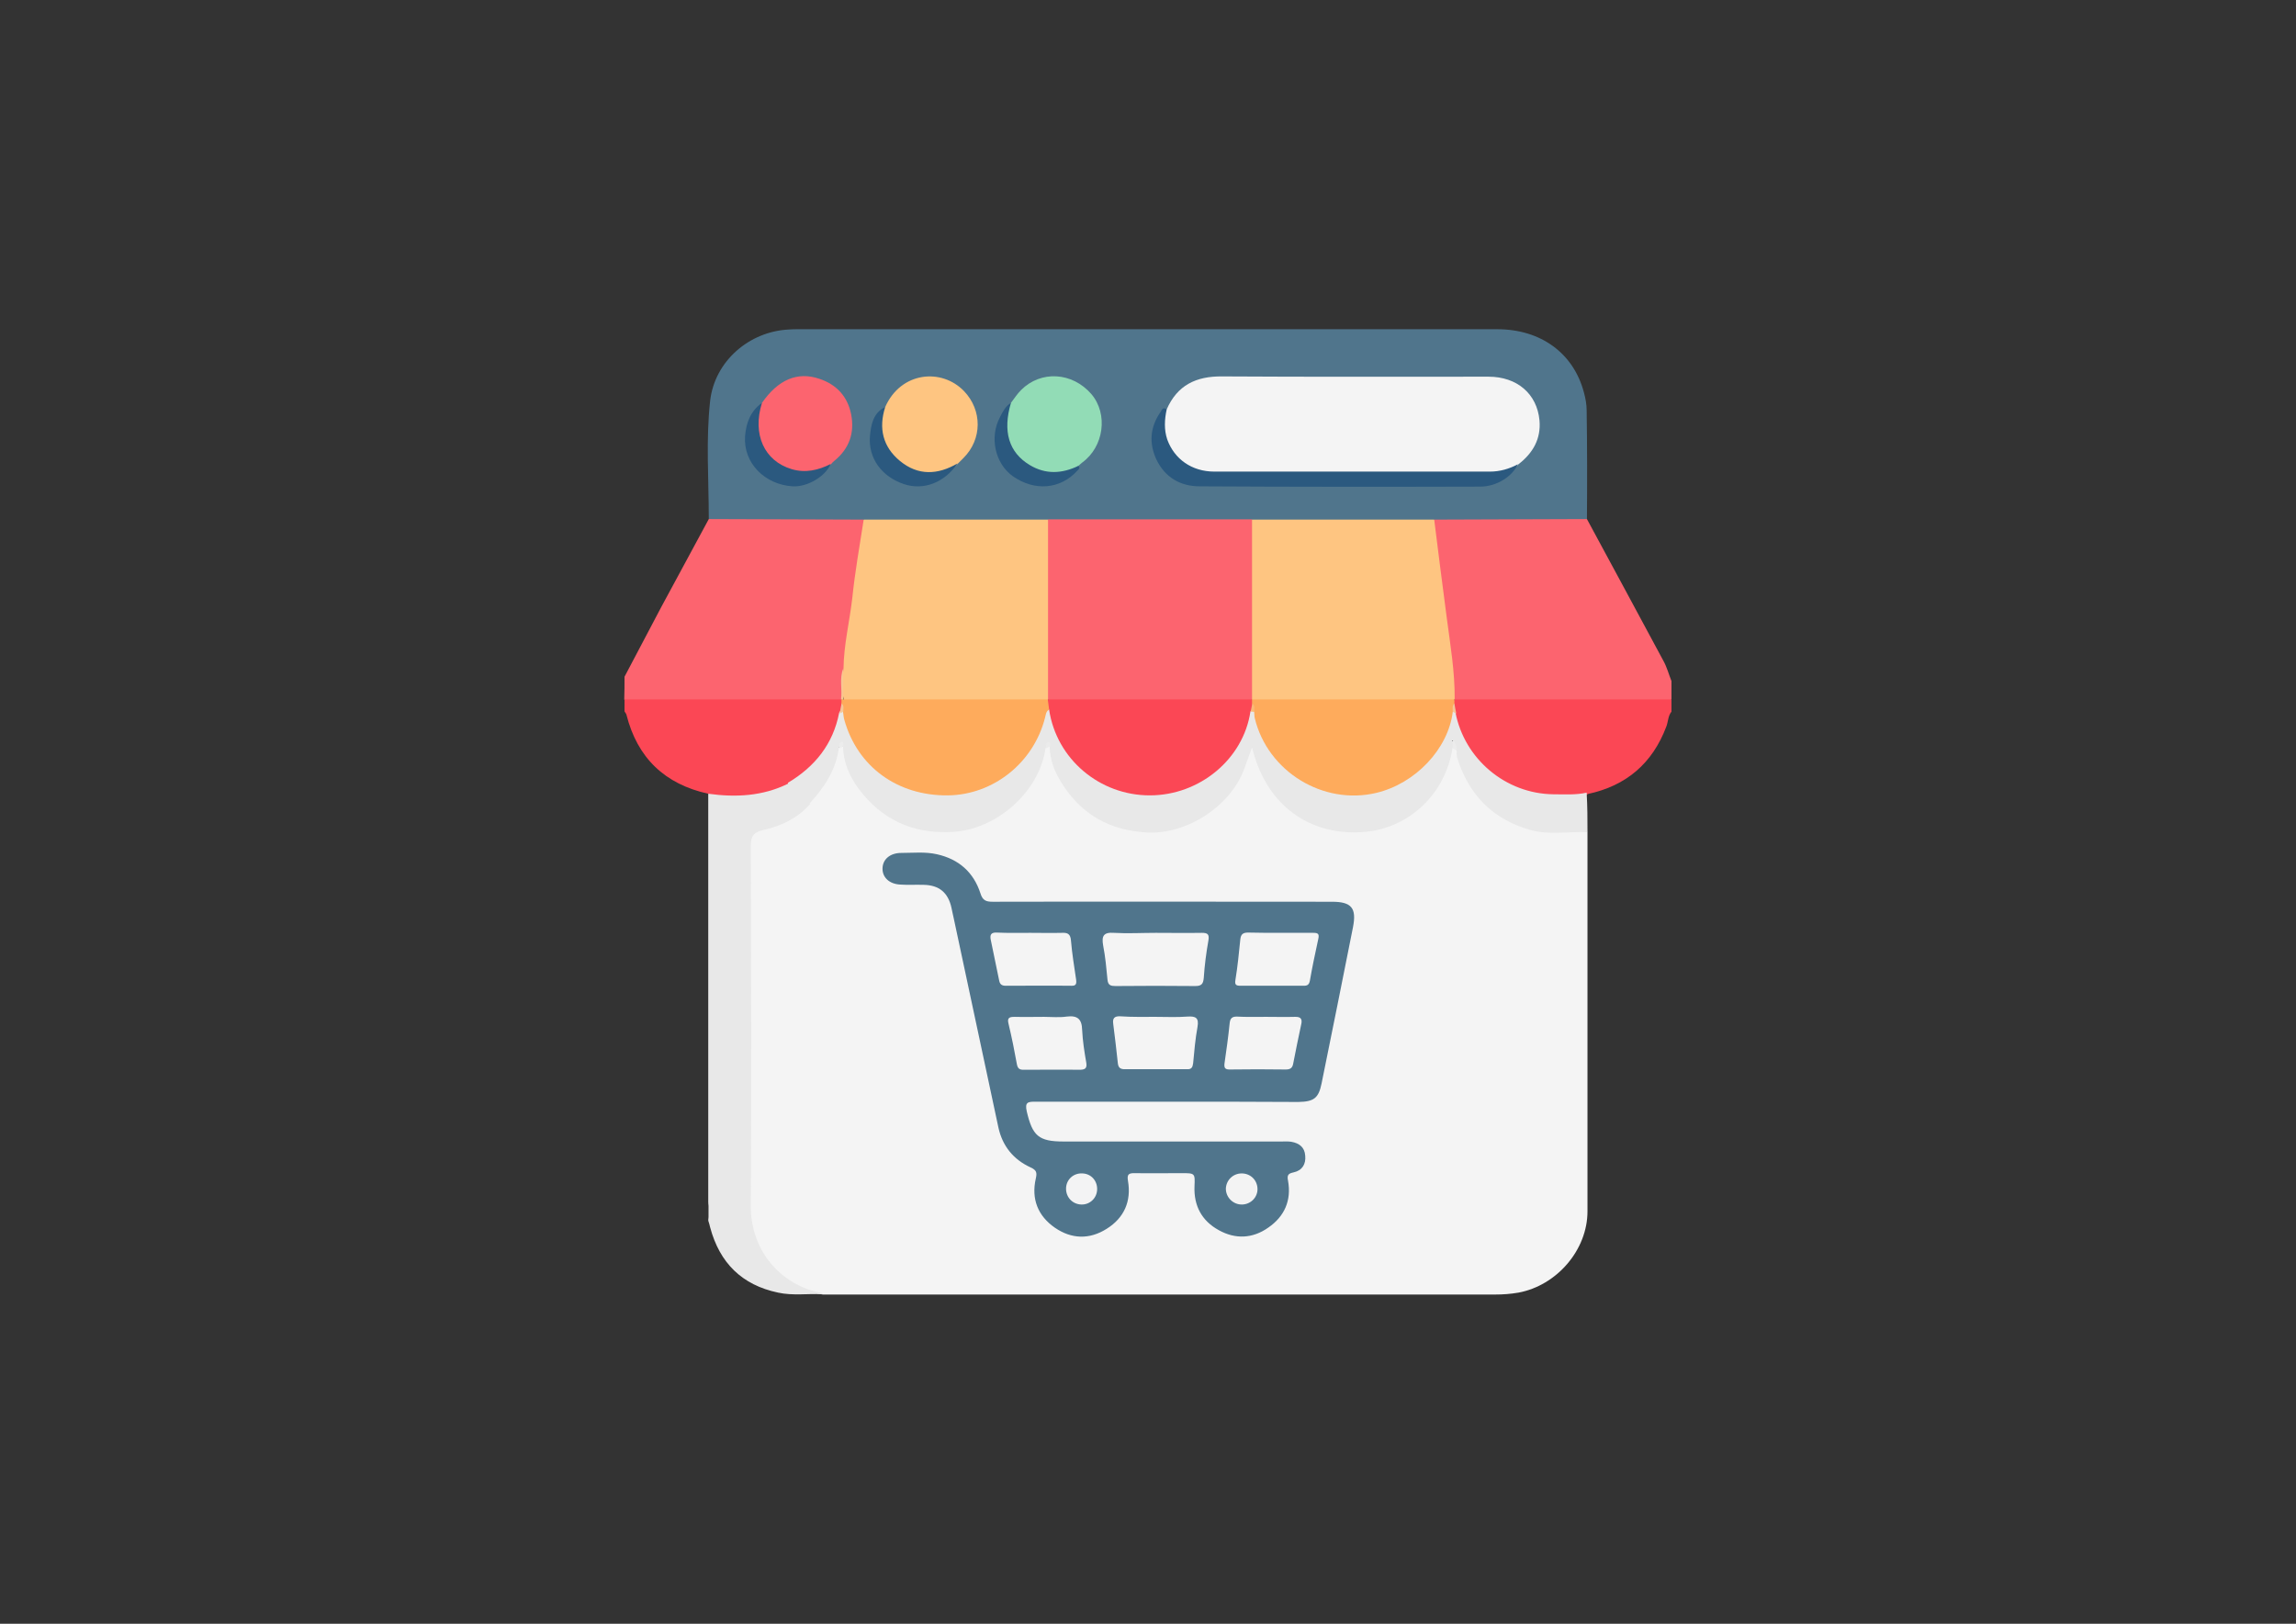 <?xml version="1.0" encoding="utf-8"?>
<!-- Generator: Adobe Illustrator 27.0.1, SVG Export Plug-In . SVG Version: 6.00 Build 0)  -->
<svg version="1.1" id="Capa_1" xmlns="http://www.w3.org/2000/svg" xmlns:xlink="http://www.w3.org/1999/xlink" x="0px" y="0px"
	 viewBox="0 0 841.9 595.3" style="enable-background:new 0 0 841.9 595.3;" xml:space="preserve">
<rect x="0" y="0" width="841.9" height="595.3" fill="#333333" stroke="none"/>
<style type="text/css">
	.st0{fill:#FC646F;}
	.st1{fill:#FB4755;}
	.st2{fill:#F4F4F4;}
	.st3{fill:#E8E8E8;}
	.st4{fill:#50758C;}
	.st5{fill:#FEC581;}
	.st6{fill:#FAC591;}
	.st7{fill:#FEAB5C;}
	.st8{fill:#F4C799;}
	.st9{fill:#F5C798;}
	.st10{fill:#ECECEC;}
	.st11{fill:#EBEBEB;}
	.st12{fill:#FAB978;}
	.st13{fill:#92DCB6;}
	.st14{fill:#2B597F;}
	.st15{fill:#F3F3F3;}
	.st16{fill:#F3F3F4;}
</style>
<g>
	<path class="st0" d="M229,248.1c4.5-8.5,9-17.1,13.5-25.6c5.8-10.8,11.6-21.5,17.4-32.2c1.3-1.2,3-1.1,4.6-1.1
		c15.9,0,31.8,0,47.7,0c1.4,0,2.7,0,4,0.7c1.9,1.5,1,3.4,0.8,5.2c-2.2,14.6-4.2,29.2-6.3,43.9c-0.3,2.1-0.3,4.2-0.7,6.3
		c-0.8,2.3-0.4,4.7-0.5,7c-0.1,1.6,0.2,3.3-1.3,4.5c-1.7,1-3.6,0.8-5.5,0.9c-22.7,0-45.4,0-68.1,0c-2,0-4,0.3-5.7-1.2
		C229,253.6,229,250.9,229,248.1z"/>
	<path class="st0" d="M581.9,190.3c9.3,17.3,18.7,34.5,28,51.9c1.3,2.3,2,5,3,7.5c0,2.2,0,4.5,0,6.7c-1.4,1.3-3.2,1.2-4.9,1.2
		c-23.3,0-46.5,0-69.8,0c-1.5,0-3,0-4.4-0.7c-1.3-0.9-1.4-2.3-1.5-3.7c-1.1-18.6-4.5-36.8-6.5-55.3c-0.3-2.6-1.7-5.3,0.3-7.9
		c1.7-1,3.6-0.8,5.5-0.8c14.9,0,29.7,0,44.6,0C578.1,189.2,580.2,188.9,581.9,190.3z"/>
	<path class="st1" d="M533.5,256.4c26.5,0,52.9,0,79.4,0c0,1.5,0,3,0,4.5c-1.3,1.6-1.2,3.7-1.9,5.5c-5.1,13.5-14.7,21.7-28.8,24.7
		c-0.8,0.8-1.8,1.4-3,1.5c-16.2,1.3-31.6-2.3-41.8-19c-2.1-3.5-3.6-7.1-4.2-11.1c-0.1-1.3-0.6-2.6-0.6-3.9c0-0.6,0.1-1.1,0.4-1.6
		C533.2,256.7,533.3,256.5,533.5,256.4z"/>
	<path class="st1" d="M229,256.4c26.5,0,52.9,0,79.4,0c0.1,0.1,0.3,0.2,0.4,0.4c0.3,0.5,0.4,1,0.4,1.6c0,1.3-0.5,2.5-0.6,3.7
		c-2.5,11.9-9.3,20.5-19.8,26.3c-8.1,4.4-16.9,4.7-25.8,4.2c-1.3-0.1-2.4-0.6-3.3-1.6c-15.9-3.5-26-13.1-30-29
		c-0.1-0.4-0.5-0.8-0.7-1.2C229,259.4,229,257.9,229,256.4z"/>
	<path class="st2" d="M582.1,305.1c0,46.3,0,92.7,0,139c0,14.2-11.3,27.2-25.3,29.8c-2.9,0.5-5.7,0.7-8.5,0.7
		c-82.2,0-164.4,0-246.6,0c-14.5-1.9-22.9-10.4-26.7-24.2c-0.6-2.2-0.7-4.4-0.7-6.7c0-44.2,0-88.5,0-132.7c0-6.1,0.1-6.3,6.1-7.9
		c5.8-1.6,10.9-4.3,15.3-8.3c5.8-5.8,9.3-12.8,11.6-20.5c0.6-0.6,1.1-1.1,2-0.7c1.1,1.5,1.1,3.3,1.5,5c3.5,13.6,17.4,24.3,31.3,25.7
		c18.2,1.8,35.9-10.4,40-28c0.2-0.7,0.4-1.4,0.9-2.1c0.5-0.6,1.1-1.1,2-0.7c1,1.2,0.9,2.8,1.4,4.2c3.8,13.2,12.4,21.9,25.6,25.3
		c12.8,3.3,24.4,0.4,34.3-8.7c5.2-4.7,8.5-10.3,10.4-17c0.2-0.6,0.3-1.2,0.6-1.8c0.4-0.8,0.8-1.7,1.8-1.6c1.1,0.1,1.3,1.1,1.5,1.9
		c1.1,4.5,2.8,8.8,5.5,12.6c8.8,12.5,21.2,17.4,35.9,15.2c14.5-2.2,23.9-11.1,28.5-25c0.5-1.5,0.6-3.2,1.8-4.5
		c0.9-0.3,1.5,0.2,2,0.8c2.5,8.9,6.6,16.6,14.3,22.1c6.1,4.4,12.7,7.1,20.4,7C573.6,304.2,578,303.1,582.1,305.1z"/>
	<path class="st3" d="M582.1,305.1c-7-0.3-14.1,1.1-20.9-0.8c-13.8-3.9-22.7-12.9-26.9-26.6c-0.2-0.8-0.2-1.7-0.2-2.6
		c-0.7-1-0.9-2.2-1.3-3.6c0-0.3-0.7,0.4-0.2,0.2c0.2-0.1,0.3,0,0.3,0.2c0.1,0.8,0.5,1.7-0.3,2.4c-2.7,17.2-16.2,29-31.3,30.6
		c-19.3,2.1-36.7-8.2-42.2-30.9c-1.1,3-2,5.5-2.9,8c-5.1,13.7-21.1,24-35.6,23.2c-13.6-0.7-24.1-6.6-31.3-18.1
		c-2.6-4.1-4.4-8.6-4.4-13.7c-0.5,0.2,0.1-1.5-0.8-0.5c-0.3,0.3-0.4,0.9-0.7,1.2c-2.1,15.9-17.6,29.9-34,30.9
		c-12.2,0.7-22.5-2.8-30.9-11.5c-5.3-5.6-9.2-12-9.4-20.1c-0.5-0.9-0.6-1-0.8-0.5c-0.2,0.4-0.3,0.9-0.7,1.2c-1,8-5.2,14.4-10.5,20.2
		c-1,0.8-2,0.3-2.6-0.4c-2-2.2-5.1-3.5-5.6-6.9c9.9-5.9,16.6-14.2,18.8-25.7c0.4-0.8,0.9-1.3,1.8-0.5c2.3,7.6,5.8,14.4,11.8,20
		c13.7,12.8,36.9,12.6,50.3-0.4c5.1-4.9,8.5-10.6,10.5-17.4c0.4-1.5,0.5-3.3,2.8-3.3c0.8,0.9,0.9,2,1.1,3.1
		c6.3,23.7,33.1,34.9,54.2,22.4c7.6-4.5,13-11.1,15.9-19.6c0.6-1.8,0.8-3.7,1.9-5.2c0.5-0.3,1.1-0.3,1.7-0.1c1.1,1,1.1,2.5,1.5,3.7
		c5,15.7,19.1,26.3,34.9,26.3c15.8,0,29.8-10.7,34.8-26.4c0.3-1.1,0.5-2.2,1.1-3.2c0.9-0.8,1.3-0.3,1.7,0.5
		c3.3,17.1,18.4,29.8,35.9,30c4.1,0,8.2,0.3,12.2-0.6C582.1,295.7,582.1,300.4,582.1,305.1z"/>
	<path class="st3" d="M289,287.3c2.6,2.5,4.5,5.9,8.2,7.3c-4.6,5.3-10.6,8.2-17.3,9.7c-3.6,0.8-4.6,2.3-4.6,5.9
		c0.1,44,0.3,87.9,0,131.9c-0.1,15.4,9.8,28.1,24.4,31.6c0.7,0.2,1.5,0.1,2,0.8c-5.5-0.3-10.9,0.6-16.4-0.6
		c-13.3-2.8-21.4-10.9-24.9-23.9c-0.2-0.8-0.4-1.7-0.7-2.5c0.6-2.2,0.6-4.5,0-6.7c0-49.9,0-99.9,0-149.8
		C269.8,292.4,279.7,291.9,289,287.3z"/>
	<path class="st3" d="M259.8,440.8c1.2,2.2,1.2,4.5,0,6.7C259.8,445.3,259.8,443.1,259.8,440.8z"/>
	<path class="st4" d="M581.9,190.3c-18.7,0.1-37.3,0.1-56,0.2c-1.2,1-2.7,1.1-4.2,1.1c-20.8,0-41.7,0.2-62.5-0.1
		c-25,0.2-50,0.2-75,0c-21.1,0.2-42.2,0.1-63.3,0.1c-1.5,0-3-0.1-4.3-1.1c-18.9-0.1-37.8-0.1-56.7-0.2c0-14.5-1.1-29,0.5-43.4
		c1.7-14.5,14.3-25.4,28.9-26.1c1.1-0.1,2.2-0.1,3.4-0.1c85.4,0,170.9,0,256.3,0c16,0,28,8.8,31.8,23.2c0.6,2.2,1,4.4,1,6.6
		C582,163.8,582,177.1,581.9,190.3z"/>
	<path class="st5" d="M316.7,190.5c22.5,0,45.1,0,67.6,0c1.2,1.3,1.1,3,1.1,4.6c0,18.9,0,37.8,0,56.7c0,1.4,0,2.7-0.5,4
		c-0.2,0.5-0.6,0.8-1,1.1c-1.6,0.8-3.4,0.7-5.1,0.7c-21.3,0-42.7,0-64,0c-1.8,0-3.8,0.2-5.4-0.9c-0.8-3.9-0.6-7.7-0.1-11.6
		c0.1-8.7,2.2-17.1,3.2-25.7C313.5,209.7,315.2,200.1,316.7,190.5z"/>
	<path class="st6" d="M309.2,245.1c0,3.8,0,7.5,0,11.3c-0.2,0.3-0.5,0.3-0.7,0c0,0-0.1,0-0.1,0C308.9,252.6,307.7,248.8,309.2,245.1
		z"/>
	<path class="st5" d="M459.1,190.5c22.3,0,44.5,0,66.8,0c1.5,12,3,24,4.6,36c1.3,9.9,3,19.8,2.9,29.9c0,0-0.1,0-0.1,0
		c-1.4,1.3-3.2,1.2-4.9,1.2c-21.5,0-43.1,0-64.6,0c-1.4,0-2.7,0-4-0.5c-0.5-0.2-0.8-0.6-1.1-1c-0.6-1.3-0.7-2.7-0.7-4
		c0-19,0-38,0-57C458,193.5,457.9,191.8,459.1,190.5z"/>
	<path class="st7" d="M459.2,256.4c24.7,0,49.4,0,74.1,0c0,0.5,0,1,0,1.6c-0.8,0.9,0.2,2.1-0.6,3c-1.7,13.6-13.7,26.3-28.1,29.7
		c-19.5,4.6-39.8-7.9-44.5-27.4c-0.2-0.7-0.1-1.5-0.2-2.2c-0.8-0.9-1-1.9-1.2-3.1C458.7,257.3,458.8,256.8,459.2,256.4z"/>
	<path class="st8" d="M532.7,260.9c0-1-0.3-2.2,0.6-3c0.2,1.2,0.4,2.4,0.7,3.7C533.6,261.4,533.1,261.2,532.7,260.9z"/>
	<path class="st7" d="M308.5,256.4c0.2,0,0.5,0,0.7,0c25,0,50,0,74.9,0c1,1.1,1.6,2.4,0.5,3.8c-1.1,0.7-1.1,1.8-1.4,2.9
		c-4.2,16.6-19,28.3-35.6,28.5c-18.5,0.2-33.2-10.5-38-27.7c-0.3-0.9-0.3-2-0.5-2.9c-0.8-0.9,0.1-2.1-0.6-3
		C308.6,257.4,308.6,256.9,308.5,256.4z"/>
	<path class="st9" d="M308.6,257.9c1,0.8,0.6,2,0.6,3c-0.4,0.2-0.9,0.5-1.3,0.7C308.1,260.4,308.3,259.2,308.6,257.9z"/>
	<path class="st4" d="M428,403.9c-16.1,0-32.2,0-48.3,0c-2.7,0-4,0.1-3.2,3.6c2.1,8.9,4.3,11,13.5,11c26.6,0,53.2,0,79.8,0
		c1.2,0,2.5-0.1,3.7,0.1c2.9,0.5,4.9,2,5.1,5.1c0.3,3.1-1.1,5.4-4.2,6.1c-1.8,0.4-2.6,0.8-2.1,3.1c1.3,7.2-1.3,13.1-7.3,17.2
		c-5.7,4-12,4.3-18.1,0.9c-6.2-3.4-9.2-8.9-8.9-16.1c0.2-4.8,0.2-4.8-4.8-4.8c-5.7,0-11.5,0.1-17.2,0c-2.1,0-2.8,0.4-2.4,2.8
		c1.3,7.5-1.4,13.6-7.8,17.6c-6.3,4-12.9,3.8-19-0.4c-6.2-4.3-8.7-10.5-7-18c0.5-2.2,0.3-3.1-1.9-4.1c-6.3-2.9-10.3-7.8-11.8-14.6
		c-5.5-25.6-10.9-51.2-16.4-76.8c-0.3-1.2-0.5-2.4-0.8-3.7c-1.2-5.6-4.5-8.4-10.2-8.5c-2.9-0.1-5.8,0.1-8.6-0.1
		c-4-0.2-6.5-2.6-6.5-5.8c0-3.4,2.7-5.8,6.9-5.8c4.4,0,8.7-0.5,13.1,0.5c8,1.8,13.4,6.6,15.9,14.3c0.8,2.6,2,3.1,4.5,3.1
		c41.5-0.1,82.9,0,124.4,0c7.2,0,9.1,2.3,7.7,9.4c-3.8,19.1-7.6,38.1-11.5,57.2c-1.1,5.4-2.8,6.7-8.5,6.8
		C460,403.9,444,403.9,428,403.9z"/>
	<path class="st10" d="M532.7,274.4c0-1,0-1.9,0-3.2c1.2,1.3,1.5,2.6,1.5,4C533.7,274.9,533.2,274.6,532.7,274.4z"/>
	<path class="st10" d="M307.7,274.4c0.1-0.9-0.3-2.2,1.1-2.4c0.5-0.1,0.4,1,0.4,1.6C308.7,273.9,308.2,274.1,307.7,274.4z"/>
	<path class="st11" d="M383.5,274.4c0.1-0.9-0.3-2.2,1.1-2.4c0.5-0.1,0.4,1,0.4,1.6C384.5,273.9,384,274.1,383.5,274.4z"/>
	<path class="st1" d="M384.7,260.2c-0.2-1.3-0.3-2.5-0.5-3.8c0,0,0.1,0.1,0.1,0.1c1.4-1.4,3.2-1.3,4.9-1.3c21.6,0,43.3,0,64.9,0
		c1.7,0,3.5-0.1,4.9,1.2c0,0,0.1,0,0.1,0c0,0.5,0,1,0,1.5c0.7,1.2-0.1,2.1-0.6,3c-2.6,17.4-18.6,30.7-36.9,30.7
		C403.2,291.6,387.4,278.3,384.7,260.2z"/>
	<path class="st12" d="M458.6,260.9c0.2-1,0.4-2,0.6-3c1.1,0.8,0.7,2,0.7,3.1C459.5,260.9,459,260.9,458.6,260.9z"/>
	<path class="st0" d="M459.1,256.4c-24.9,0-49.9,0-74.8,0c0-22,0-44,0-66c24.9,0,49.9,0,74.8,0C459.1,212.5,459.1,234.4,459.1,256.4
		z"/>
	<path class="st2" d="M427.8,150.1c3.9-8.9,10.8-12.2,20.3-12.1c32.6,0.2,65.1,0.1,97.7,0.1c10.5,0,17.8,6.3,18.7,16
		c0.6,6.8-2.4,12-7.7,16.1c-3.2,3.7-7.6,4-12,4.1c-12.4,0.1-24.7,0-37.1,0c-19.6,0-39.2,0-58.8,0c-2.9,0-5.7-0.1-8.5-0.8
		c-7.8-2-13.7-8.8-14.4-16.8C425.8,154.3,425.9,151.9,427.8,150.1z"/>
	<path class="st5" d="M324.6,149.2c5.7-12.9,20.6-14.4,28.9-5.8c6.7,7,6.7,17.6-0.2,24.5c-0.7,0.7-1.4,1.4-2.1,2.1
		c-5.7,5.7-13.3,4.9-19.3,1.6c-6.6-3.6-10.5-11.7-9.2-18.5C323,151.6,323.3,150.2,324.6,149.2z"/>
	<path class="st13" d="M370.7,147.7c1.2-1.6,2.3-3.3,3.7-4.7c7.3-7.3,18.8-6.6,25.8,1.5c6.2,7.3,4.6,19.3-3.4,25.1
		c-0.5,0.4-0.9,0.8-1.4,1.2c-2.9,3.3-6.8,3.6-10.6,3.2c-9.6-1-16.7-9.3-16.5-19C368.2,152.2,369.2,149.9,370.7,147.7z"/>
	<path class="st0" d="M279.4,147.7c5.9-8.5,13-11.6,21.1-8.8c6.3,2.1,10.3,6.5,11.6,13c1.3,6.7-0.6,12.5-6.1,17
		c-0.5,0.4-0.9,0.8-1.3,1.3c-6.8,6.3-19.7,3.9-24.9-4.9C276.6,159.5,274.9,153.6,279.4,147.7z"/>
	<path class="st14" d="M427.8,150.1c-0.8,3.7-1,7.4,0.2,11c2.6,7.2,9,11.8,17.3,11.8c33.7,0,67.3,0,101,0c3.7,0,7.1-1,10.3-2.7
		c-2.1,4.5-7.8,8.2-13.8,8.2c-34.3,0.1-68.6,0.1-102.9-0.1c-7,0-12.7-3.2-15.9-9.9c-2.7-5.9-2.3-11.6,1.3-17
		C426,150.7,426.1,148.9,427.8,150.1z"/>
	<path class="st14" d="M279.4,147.7c-3.6,11.5,0.8,21.3,10.9,24.3c5,1.5,9.8,0.4,14.3-1.9c-1.8,4.4-8.4,8.5-13.9,8.2
		c-10.2-0.6-18.2-8.5-17.5-18.4C273.6,155,275.2,150.7,279.4,147.7z"/>
	<path class="st14" d="M370.7,147.7c-3.1,10.4-0.8,18.2,6.9,22.8c5.8,3.5,11.8,3.2,17.8,0.3c0.9,0.9,0,1.3-0.4,1.8
		c-6.2,6.8-15.6,7.6-23.6,2c-6.5-4.6-8.7-14.3-4.7-21.7C367.7,150.9,368.7,148.9,370.7,147.7z"/>
	<path class="st14" d="M324.6,149.2c-2.5,7.8-0.9,14.6,5.4,19.8c6.7,5.5,13.9,5.1,21.1,0.9c-4.7,7-12.4,10-19.6,7.6
		c-8.1-2.7-13.2-9.4-12.5-17.7C319.4,155.8,320.1,151.4,324.6,149.2z"/>
	<path class="st2" d="M423.8,342c5.6,0,11.2,0.1,16.9,0c2.1,0,2.8,0.5,2.4,2.8c-0.8,4.5-1.4,9.1-1.7,13.7c-0.2,2.2-0.8,3-3.1,3
		c-9.7-0.1-19.5-0.1-29.2,0c-1.7,0-2.8-0.2-3-2.3c-0.4-4.2-0.8-8.5-1.6-12.6c-0.6-3.4,0.1-4.9,4-4.6
		C413.5,342.3,418.7,342,423.8,342z"/>
	<path class="st2" d="M423.8,372.8c3.9,0,7.7,0.2,11.6-0.1c3-0.2,4.3,0.4,3.7,3.8c-0.8,4.4-1.2,8.9-1.6,13.3
		c-0.2,1.5-0.6,2.3-2.3,2.2c-7.6,0-15.2,0-22.8,0c-1.5,0-2.3-0.5-2.5-2.1c-0.5-4.8-1.1-9.7-1.7-14.5c-0.3-2.1,0.4-2.9,2.6-2.8
		C415.1,372.9,419.5,372.8,423.8,372.8z"/>
	<path class="st2" d="M377.8,342c3.9,0,7.7,0.1,11.6,0c2.1-0.1,3.1,0.4,3.3,2.8c0.4,4.8,1.2,9.6,1.9,14.4c0.2,1.6-0.1,2.3-1.9,2.2
		c-8-0.1-15.9,0-23.9,0c-1.3,0-2.1-0.4-2.4-1.8c-1-5-2.1-10-3.1-15c-0.4-1.9,0.1-2.8,2.2-2.7C369.6,342.1,373.7,342,377.8,342z"/>
	<path class="st2" d="M469.6,342c4,0,8,0,12,0c1.7,0,2.2,0.4,1.8,2.2c-1.1,5.1-2.2,10.2-3.1,15.4c-0.3,1.4-0.9,1.8-2.2,1.8
		c-7.7,0-15.5,0-23.2,0c-1.6,0-2.2-0.3-1.9-2.1c0.8-4.9,1.3-9.9,1.8-14.9c0.2-2,1.1-2.5,2.9-2.5C461.6,342,465.6,342,469.6,342z"/>
	<path class="st2" d="M382.9,372.8c2.7,0,5.5,0.3,8.2-0.1c4-0.5,5.6,0.9,5.7,4.9c0.2,4,0.8,7.9,1.5,11.9c0.4,2.3-0.5,2.7-2.6,2.7
		c-6.6-0.1-13.2,0-19.8,0c-1.4,0-2.6,0.1-3-1.9c-0.9-5-1.9-10-3.1-15c-0.6-2.3,0.5-2.5,2.3-2.5C375.7,372.9,379.3,372.8,382.9,372.8
		z"/>
	<path class="st2" d="M464.3,372.8c3.5,0,7,0.1,10.5,0c2.3-0.1,2.8,0.9,2.3,2.9c-1,4.7-2,9.5-2.9,14.2c-0.3,1.7-1.1,2.2-2.8,2.2
		c-6.8-0.1-13.7-0.1-20.5,0c-1.6,0-2.1-0.5-1.9-2.2c0.7-4.9,1.4-9.8,1.9-14.8c0.2-1.8,0.9-2.4,2.6-2.4
		C457,372.9,460.6,372.8,464.3,372.8z"/>
	<path class="st15" d="M461.1,435.8c0.1,3.1-2.4,5.7-5.6,5.8c-3.3,0.1-6-2.6-6-5.8c0.1-3.1,2.6-5.6,5.8-5.6
		C458.5,430.2,461,432.6,461.1,435.8z"/>
	<path class="st16" d="M396.5,441.6c-3.2-0.1-5.6-2.6-5.6-5.8c0-3.3,2.7-5.8,6-5.6c3.2,0.1,5.5,2.7,5.4,5.9
		C402.2,439.3,399.6,441.7,396.5,441.6z"/>
</g>
</svg>
